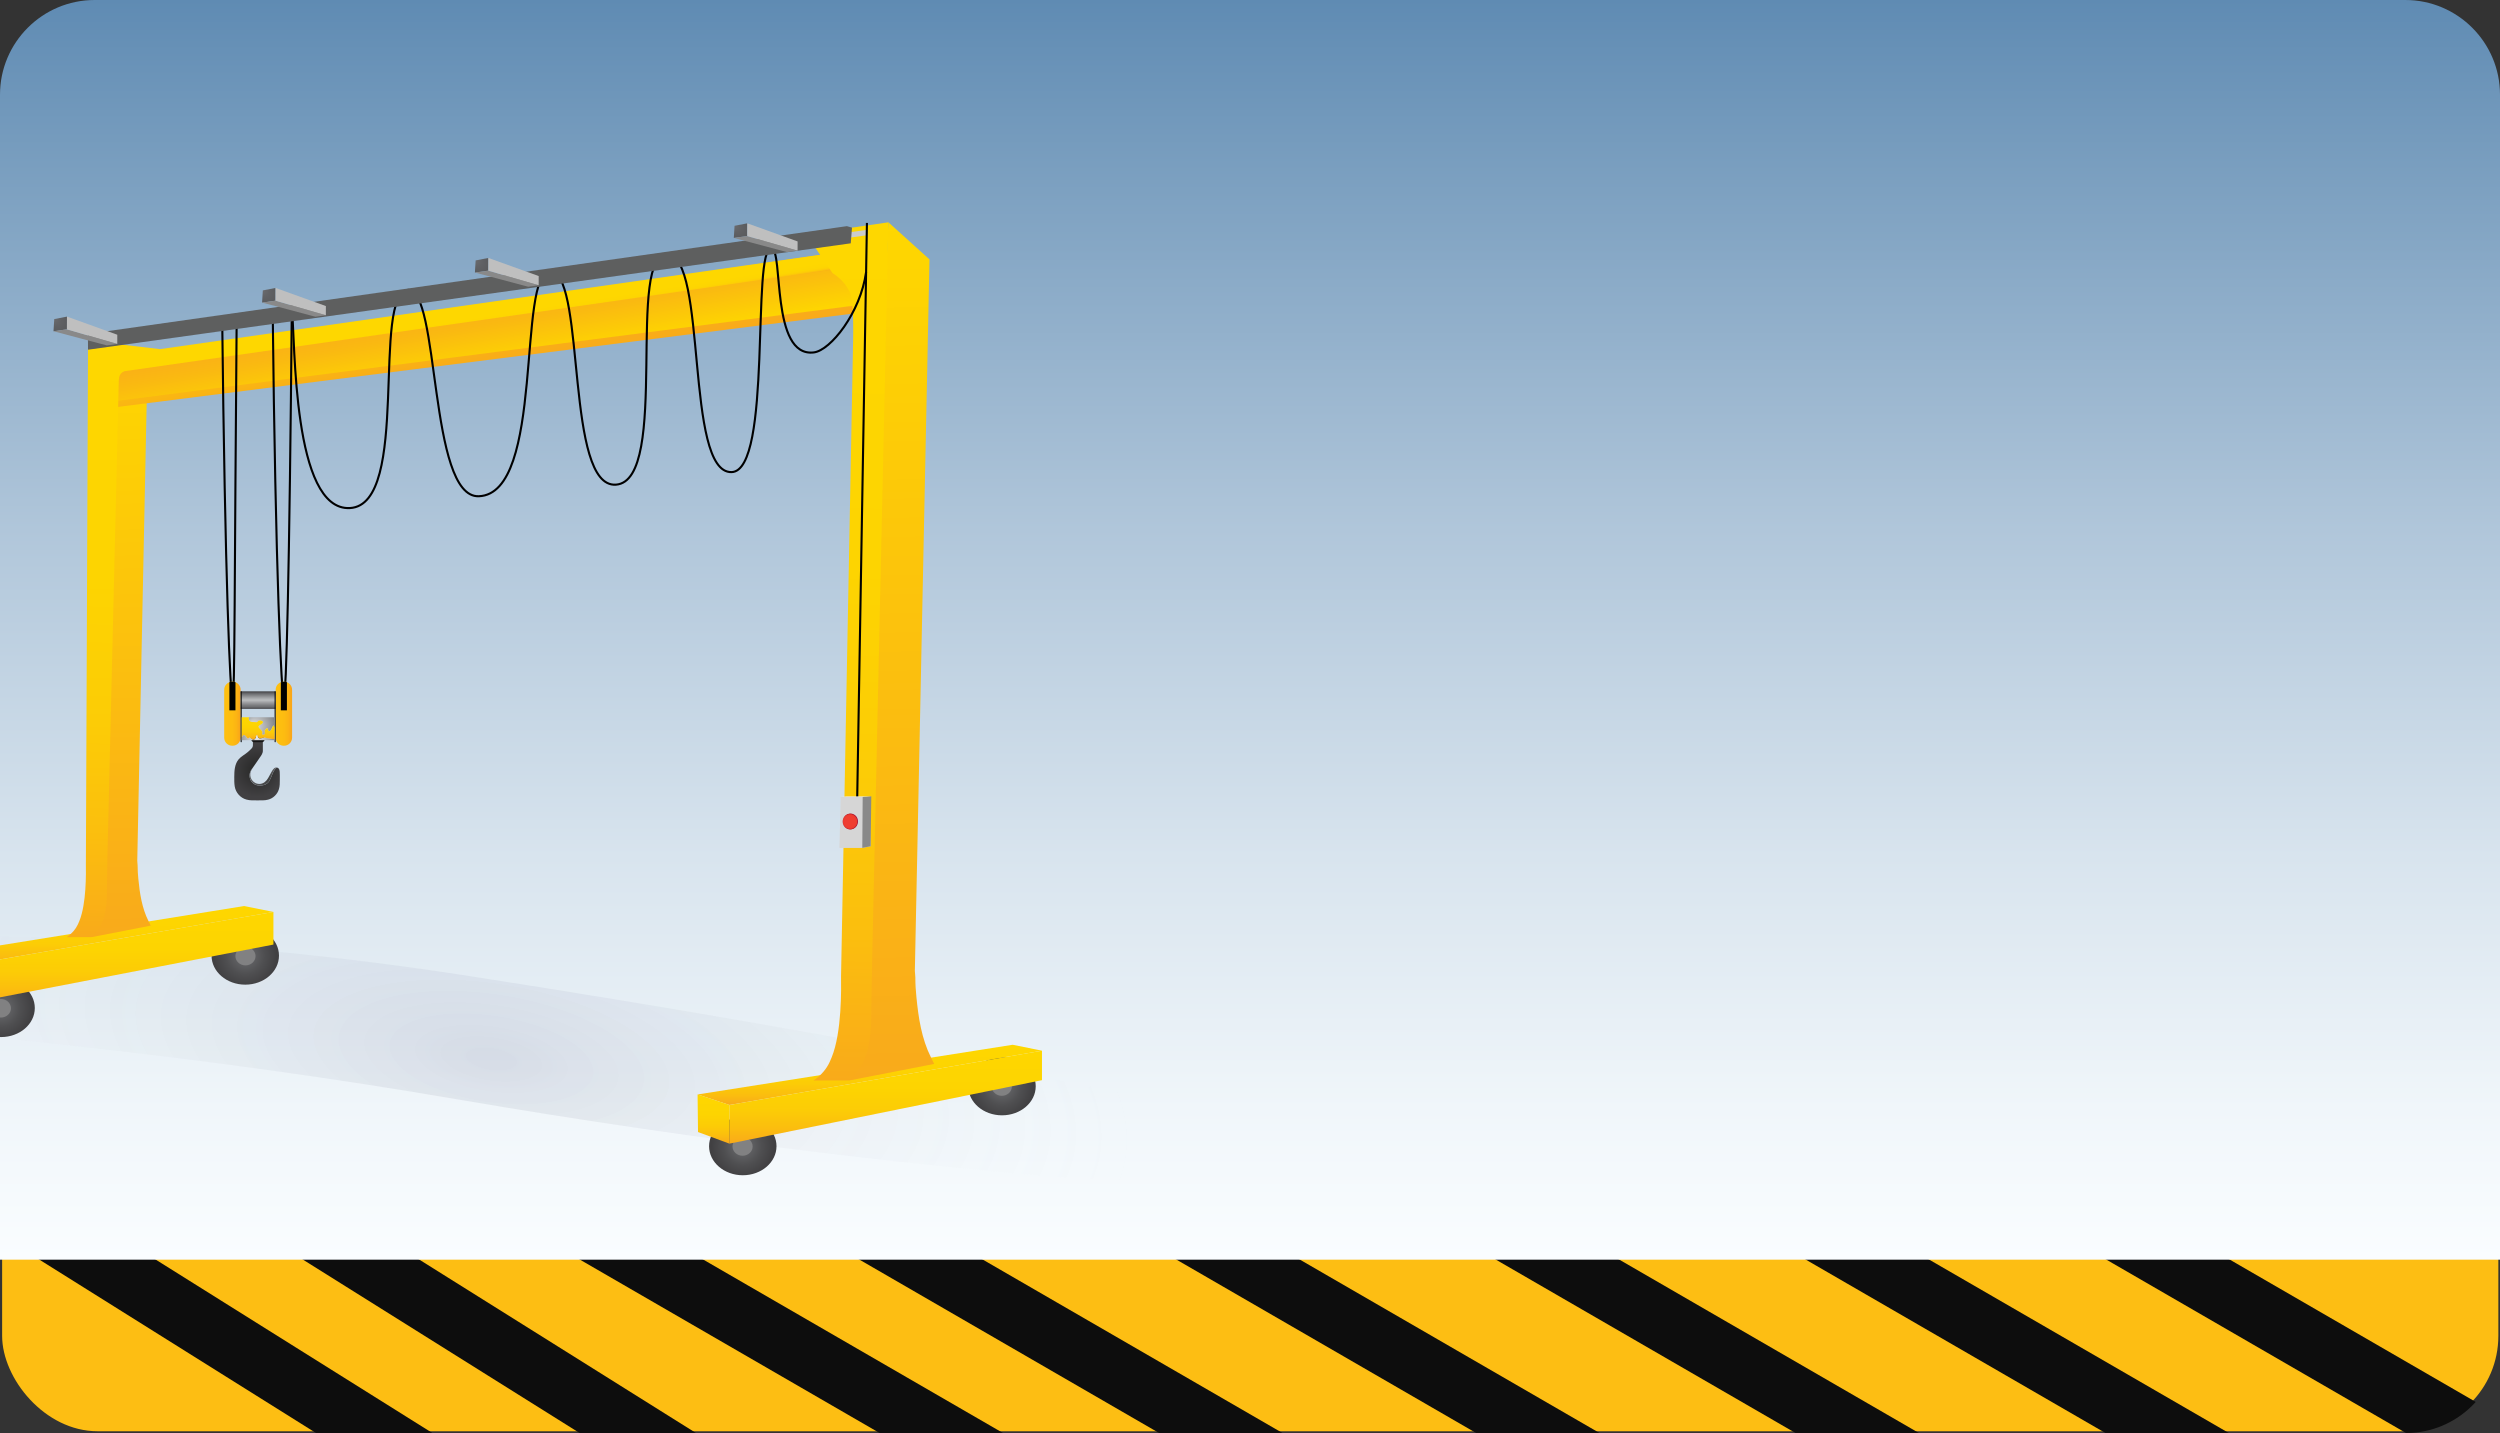 <?xml version="1.0" encoding="UTF-8"?>
<svg id="Layer_2" data-name="Layer 2" xmlns="http://www.w3.org/2000/svg" xmlns:xlink="http://www.w3.org/1999/xlink" viewBox="0 0 2378.64 1363.47">
  <rect x="0" y="0" width="2378.64" height="1363.47" fill="#333333" stroke="none"/>
  <defs>
    <style>
      .cls-1 {
        fill: url(#radial-gradient-10);
      }

      .cls-2 {
        fill: url(#linear-gradient-15);
      }

      .cls-3 {
        fill: url(#linear-gradient-13);
      }

      .cls-4 {
        fill: #aa1d42;
      }

      .cls-5 {
        fill: #cccccb;
      }

      .cls-6 {
        fill: #818182;
      }

      .cls-7 {
        fill: #5e5f5f;
      }

      .cls-8 {
        fill: url(#linear-gradient-2);
      }

      .cls-9 {
        fill: url(#radial-gradient-9);
      }

      .cls-10 {
        fill: url(#linear-gradient-10);
      }

      .cls-11 {
        fill: url(#linear-gradient-12);
      }

      .cls-12 {
        fill: url(#radial-gradient-14);
      }

      .cls-13 {
        fill: #0d0d0d;
      }

      .cls-14, .cls-15 {
        fill: none;
      }

      .cls-16 {
        fill: url(#linear-gradient-4);
      }

      .cls-17 {
        fill: url(#radial-gradient-5);
      }

      .cls-18 {
        fill: url(#radial-gradient);
      }

      .cls-19 {
        fill: url(#radial-gradient-3);
      }

      .cls-20 {
        fill: url(#linear-gradient-3);
      }

      .cls-21 {
        fill: url(#linear-gradient-5);
      }

      .cls-15 {
        stroke: #000;
        stroke-miterlimit: 10;
        stroke-width: 2px;
      }

      .cls-22 {
        fill: #eaeaea;
      }

      .cls-23 {
        fill: url(#radial-gradient-11);
      }

      .cls-24 {
        fill: url(#linear-gradient-8);
      }

      .cls-25 {
        fill: url(#radial-gradient-8);
      }

      .cls-26 {
        fill: url(#radial-gradient-2);
      }

      .cls-27 {
        fill: #fdbe13;
      }

      .cls-28 {
        fill: url(#linear-gradient-14);
      }

      .cls-29 {
        fill: url(#radial-gradient-4);
      }

      .cls-30 {
        fill: url(#linear-gradient-17);
      }

      .cls-31 {
        fill: url(#linear-gradient-7);
      }

      .cls-32 {
        fill: url(#linear-gradient-9);
      }

      .cls-33 {
        fill: url(#linear-gradient-11);
      }

      .cls-34 {
        fill: url(#radial-gradient-12);
      }

      .cls-35 {
        fill: url(#linear-gradient-6);
      }

      .cls-36 {
        fill: #d6d6d6;
      }

      .cls-37 {
        fill: url(#radial-gradient-6);
      }

      .cls-38 {
        fill: url(#radial-gradient-7);
      }

      .cls-39 {
        fill: url(#linear-gradient-16);
      }

      .cls-40 {
        fill: url(#radial-gradient-13);
      }

      .cls-41 {
        fill: url(#linear-gradient);
      }

      .cls-42 {
        clip-path: url(#clippath);
      }

      .cls-43 {
        fill: #bfbfbf;
      }

      .cls-44 {
        fill: #898989;
      }

      .cls-45 {
        fill: #171717;
      }
    </style>
    <clipPath id="clippath">
      <path class="cls-14" d="M90.12,0h2198.39C2338.26,0,2378.64,40.38,2378.64,90.12v1183.78c0,49.43-40.13,89.56-89.56,89.56H90.97c-50.21,0-90.97-40.76-90.97-90.97V90.12C0,40.38,40.38,0,90.12,0Z"/>
    </clipPath>
    <linearGradient id="linear-gradient" x1="1189.32" y1="0" x2="1189.32" y2="1198.51" gradientUnits="userSpaceOnUse">
      <stop offset="0" stop-color="#5f8bb3"/>
      <stop offset=".13" stop-color="#799ebf"/>
      <stop offset=".42" stop-color="#b0c6da"/>
      <stop offset=".68" stop-color="#d8e4ee"/>
      <stop offset=".88" stop-color="#f0f6fa"/>
      <stop offset="1" stop-color="#fafdff"/>
    </linearGradient>
    <radialGradient id="radial-gradient" cx="-540.12" cy="600.89" fx="-540.12" fy="600.89" r="241.43" gradientTransform="translate(1944.06 579.9) rotate(8.82) scale(2.58 1.08)" gradientUnits="userSpaceOnUse">
      <stop offset="0" stop-color="#0f1041" stop-opacity=".1"/>
      <stop offset="1" stop-color="#fafdff" stop-opacity="0"/>
    </radialGradient>
    <radialGradient id="radial-gradient-2" cx="706.73" cy="1090.58" fx="706.73" fy="1090.58" r="29.93" gradientUnits="userSpaceOnUse">
      <stop offset="0" stop-color="#6d6e71"/>
      <stop offset=".6" stop-color="#4f4f51"/>
      <stop offset="1" stop-color="#414042"/>
    </radialGradient>
    <radialGradient id="radial-gradient-3" cx="1.04" cy="959.1" fx="1.04" fy="959.1" r="29.93" xlink:href="#radial-gradient-2"/>
    <radialGradient id="radial-gradient-4" cx="233.36" cy="909.24" fx="233.36" fy="909.24" r="29.93" xlink:href="#radial-gradient-2"/>
    <radialGradient id="radial-gradient-5" cx="953.36" cy="1033.56" fx="953.36" fy="1033.56" r="29.93" xlink:href="#radial-gradient-2"/>
    <linearGradient id="linear-gradient-2" x1="827.56" y1="994.05" x2="827.56" y2="1051.33" gradientUnits="userSpaceOnUse">
      <stop offset="0" stop-color="#fed700"/>
      <stop offset=".4" stop-color="#fdd401"/>
      <stop offset=".64" stop-color="#fccc06"/>
      <stop offset=".83" stop-color="#fbbe0e"/>
      <stop offset="1" stop-color="#f9aa1a"/>
      <stop offset="1" stop-color="#f9aa1b"/>
    </linearGradient>
    <linearGradient id="linear-gradient-3" x1="842.69" y1="999.68" x2="842.69" y2="1088.12" xlink:href="#linear-gradient-2"/>
    <linearGradient id="linear-gradient-4" x1="678.85" y1="1041.33" x2="678.85" y2="1088.12" xlink:href="#linear-gradient-2"/>
    <linearGradient id="linear-gradient-5" x1="97.36" y1="862.04" x2="97.36" y2="919.32" xlink:href="#linear-gradient-2"/>
    <linearGradient id="linear-gradient-6" x1="111.44" y1="867.67" x2="111.44" y2="956.11" xlink:href="#linear-gradient-2"/>
    <linearGradient id="linear-gradient-7" x1="54.04" y1="-97.62" x2="47.84" y2="339.42" gradientTransform="translate(57.96 463.47) rotate(-2.18) scale(1 1.27) skewX(-.49)" gradientUnits="userSpaceOnUse">
      <stop offset="0" stop-color="#fed700"/>
      <stop offset="1" stop-color="#f9aa1b"/>
    </linearGradient>
    <linearGradient id="linear-gradient-8" x1="373" y1="338.01" x2="364.5" y2="268.84" gradientTransform="translate(78.98 41.74) rotate(-3.05)" gradientUnits="userSpaceOnUse">
      <stop offset="0" stop-color="#f9aa1b"/>
      <stop offset=".3" stop-color="#f9ad18"/>
      <stop offset=".6" stop-color="#fab911"/>
      <stop offset=".89" stop-color="#fccd05"/>
      <stop offset="1" stop-color="#fed700"/>
    </linearGradient>
    <linearGradient id="linear-gradient-9" x1="392.7" y1="313.6" x2="384.59" y2="247.57" gradientTransform="translate(62.78 51.97) rotate(-2.46)" gradientUnits="userSpaceOnUse">
      <stop offset="0" stop-color="#fed700"/>
      <stop offset=".59" stop-color="#fab911"/>
      <stop offset="1" stop-color="#f9aa1b"/>
    </linearGradient>
    <linearGradient id="linear-gradient-10" x1="169.2" y1="383.52" x2="169.2" y2="410.07" gradientTransform="translate(234.86 -69.85) rotate(-9.01)" gradientUnits="userSpaceOnUse">
      <stop offset=".68" stop-color="#fed700"/>
      <stop offset=".85" stop-color="#fdd501"/>
      <stop offset=".91" stop-color="#fdce05"/>
      <stop offset=".95" stop-color="#fbc20c"/>
      <stop offset=".99" stop-color="#f9b116"/>
      <stop offset="1" stop-color="#f9aa1b"/>
    </linearGradient>
    <linearGradient id="linear-gradient-11" x1="787.22" y1="-175.34" x2="778.08" y2="469" xlink:href="#linear-gradient-7"/>
    <linearGradient id="linear-gradient-12" x1="190.92" y1="-222.98" x2="190.92" y2="412.02" gradientTransform="translate(447.02 493.3) rotate(.76) scale(1.86 1.29)" xlink:href="#linear-gradient-2"/>
    <linearGradient id="linear-gradient-13" x1="-181.32" y1="-127.66" x2="-181.32" y2="313.4" gradientTransform="translate(447.02 493.3) rotate(.76) scale(1.86 1.29)" xlink:href="#linear-gradient-2"/>
    <radialGradient id="radial-gradient-6" cx="426.24" cy="383.53" fx="418.93" fy="376.62" r="10.06" gradientTransform="translate(229.04 -100.91) rotate(-8.02)" gradientUnits="userSpaceOnUse">
      <stop offset="0" stop-color="#6d6e71"/>
      <stop offset=".48" stop-color="#606164"/>
      <stop offset="1" stop-color="#58595b"/>
    </radialGradient>
    <radialGradient id="radial-gradient-7" cx="-26.78" cy="381.82" fx="-34.09" fy="374.92" r="10.06" xlink:href="#radial-gradient-6"/>
    <radialGradient id="radial-gradient-8" cx="-227.1" cy="381.17" fx="-234.41" fy="374.26" r="10.06" xlink:href="#radial-gradient-6"/>
    <radialGradient id="radial-gradient-9" cx="177.71" cy="381.8" fx="170.4" fy="374.89" r="10.06" xlink:href="#radial-gradient-6"/>
    <radialGradient id="radial-gradient-10" cx="808.76" cy="781.69" fx="808.76" fy="781.69" r="7.25" gradientUnits="userSpaceOnUse">
      <stop offset=".68" stop-color="#ef3d30"/>
      <stop offset=".85" stop-color="#ed3b2f"/>
      <stop offset=".91" stop-color="#e6372e"/>
      <stop offset=".95" stop-color="#da302b"/>
      <stop offset=".98" stop-color="#c92628"/>
      <stop offset="1" stop-color="#be2026"/>
    </radialGradient>
    <radialGradient id="radial-gradient-11" cx="253.87" cy="732.77" fx="253.87" fy="732.77" r="25.47" gradientTransform="translate(-8.87)" gradientUnits="userSpaceOnUse">
      <stop offset=".27" stop-color="#2d2d2d"/>
      <stop offset="1" stop-color="#414042"/>
    </radialGradient>
    <radialGradient id="radial-gradient-12" cx="259.66" cy="738.81" fx="259.66" fy="738.81" r="10.95" gradientTransform="translate(-8.87)" gradientUnits="userSpaceOnUse">
      <stop offset=".03" stop-color="#2d2d2d"/>
      <stop offset="1" stop-color="#58595b"/>
    </radialGradient>
    <linearGradient id="linear-gradient-14" x1="213.31" y1="679.08" x2="228.96" y2="679.08" gradientUnits="userSpaceOnUse">
      <stop offset="0" stop-color="#fec010"/>
      <stop offset=".46" stop-color="#fdbd10"/>
      <stop offset=".73" stop-color="#fcb513"/>
      <stop offset=".95" stop-color="#faa718"/>
      <stop offset="1" stop-color="#faa31a"/>
    </linearGradient>
    <linearGradient id="linear-gradient-15" x1="262.27" y1="679.07" x2="277.91" y2="679.07" xlink:href="#linear-gradient-14"/>
    <linearGradient id="linear-gradient-16" x1="245.61" y1="657.8" x2="245.61" y2="674.48" gradientUnits="userSpaceOnUse">
      <stop offset="0" stop-color="#414042"/>
      <stop offset=".07" stop-color="#57575a"/>
      <stop offset=".14" stop-color="#6d6e71"/>
      <stop offset=".38" stop-color="#a5a7a9"/>
      <stop offset=".5" stop-color="#bcbec0"/>
      <stop offset=".59" stop-color="#a8a9ac"/>
      <stop offset=".79" stop-color="#7d7e81"/>
      <stop offset=".89" stop-color="#6d6e71"/>
      <stop offset="1" stop-color="#414042"/>
    </linearGradient>
    <radialGradient id="radial-gradient-13" cx="395.42" cy="690.75" fx="386.47" fy="690.75" r="16.73" gradientTransform="translate(-128.44) scale(.95 1)" gradientUnits="userSpaceOnUse">
      <stop offset=".03" stop-color="#e6e7e8"/>
      <stop offset="1" stop-color="#808285"/>
    </radialGradient>
    <radialGradient id="radial-gradient-14" cx="391.91" cy="701.71" fx="391.91" fy="701.71" r="19.91" gradientTransform="translate(-128.44) scale(.95 1)" gradientUnits="userSpaceOnUse">
      <stop offset=".03" stop-color="#e6e7e8"/>
      <stop offset="1" stop-color="#808285"/>
    </radialGradient>
    <linearGradient id="linear-gradient-17" x1="245.6" y1="682.44" x2="245.6" y2="703.61" xlink:href="#linear-gradient-2"/>
  </defs>
  <g id="_עגורן_שער_מלבן" data-name="עגורן שער מלבן">
    <g class="cls-42">
      <rect class="cls-27" x="2.03" y="4.52" width="2375.04" height="1357.24" rx="90.74" ry="90.74"/>
      <g>
        <polygon class="cls-13" points="2228.77 280.6 2199.41 331.55 1145.58 -278.2 1174.93 -329.15 2228.77 280.6"/>
        <polygon class="cls-13" points="2090.67 366.17 2061.32 417.13 1007.48 -192.62 1036.83 -243.57 2090.67 366.17"/>
        <polygon class="cls-13" points="1925.22 441.05 1895.86 492.01 842.03 -117.74 871.38 -168.69 1925.22 441.05"/>
        <polygon class="cls-13" points="2525.25 933.7 2495.89 984.65 652.64 -81.84 682 -132.79 2525.25 933.7"/>
        <polygon class="cls-13" points="2337.26 990.42 2307.91 1041.37 464.66 -25.13 494.01 -76.08 2337.26 990.42"/>
        <polygon class="cls-13" points="2103.09 1025.54 2073.74 1076.49 230.49 9.99 259.84 -40.96 2103.09 1025.54"/>
        <polygon class="cls-13" points="2364.22 1338.89 2334.86 1389.85 491.61 323.35 520.97 272.4 2364.22 1338.89"/>
        <polygon class="cls-13" points="2176.23 1395.61 2146.88 1446.56 303.63 380.06 332.98 329.11 2176.23 1395.61"/>
        <polygon class="cls-13" points="1942.06 1430.73 1912.71 1481.68 69.46 415.19 98.82 364.23 1942.06 1430.73"/>
        <polygon class="cls-13" points="2142.73 1722.66 2113.37 1773.61 270.12 707.11 299.48 656.16 2142.73 1722.66"/>
        <polygon class="cls-13" points="1952.96 1787.39 1923.61 1838.35 80.36 771.85 109.71 720.9 1952.96 1787.39"/>
        <polygon class="cls-13" points="1719.09 1805.95 1689.74 1856.9 -153.51 790.41 -124.16 739.45 1719.09 1805.95"/>
        <g>
          <polygon class="cls-13" points="1427.44 1843.07 1396.31 1892.95 -408.13 762.03 -377 712.15 1427.44 1843.07"/>
          <polygon class="cls-13" points="1193.06 1853.35 1161.93 1903.24 -642.52 772.32 -611.38 722.44 1193.06 1853.35"/>
        </g>
      </g>
      <rect class="cls-41" y="0" width="2378.64" height="1198.51"/>
      <g>
        <path class="cls-18" d="M1324.64,1118.05c-4.45,28.68-402.9,11.28-890.83-72.27-471.29-80.71-830.21-77.98-825.76-106.66,4.45-28.68,349.73-86.28,838.91-10.4,489.18,75.89,882.13,160.65,877.69,189.33Z"/>
        <g>
          <g>
            <g>
              <ellipse class="cls-26" cx="706.73" cy="1090.58" rx="32.08" ry="27.62"/>
              <ellipse class="cls-6" cx="706.54" cy="1090.8" rx="9.57" ry="8.82"/>
            </g>
            <g>
              <ellipse class="cls-19" cx="1.04" cy="959.1" rx="32.08" ry="27.62"/>
              <ellipse class="cls-6" cx=".85" cy="959.32" rx="9.57" ry="8.82"/>
            </g>
            <g>
              <ellipse class="cls-29" cx="233.36" cy="909.24" rx="32.08" ry="27.62"/>
              <ellipse class="cls-6" cx="233.56" cy="909.7" rx="9.57" ry="8.82"/>
            </g>
            <g>
              <ellipse class="cls-17" cx="953.36" cy="1033.56" rx="32.08" ry="27.62"/>
              <ellipse class="cls-6" cx="953.17" cy="1033.78" rx="9.57" ry="8.82"/>
            </g>
          </g>
          <g>
            <g>
              <polygon class="cls-8" points="963.49 994.05 663.71 1041.33 693.98 1051.33 991.4 999.68 963.49 994.05"/>
              <polygon class="cls-20" points="991.4 1027.72 693.98 1088.12 693.98 1051.33 991.4 999.68 991.4 1027.72"/>
              <polygon class="cls-16" points="693.98 1088.12 664.13 1077.09 663.71 1041.33 693.98 1051.33 693.98 1088.12"/>
              <g>
                <polygon class="cls-21" points="232.24 862.04 -65.44 910.02 -37.27 919.32 260.15 867.67 232.24 862.04"/>
                <polygon class="cls-35" points="260.15 898.71 -37.27 956.11 -37.27 919.32 260.15 867.67 260.15 898.71"/>
              </g>
            </g>
            <path class="cls-31" d="M140.3,347.45l-9.7,471.6c.02,1.44.33,2.85.33,4.29,0,4.76.29,8.76.68,12.77,1.35,13.9,3.41,27.72,9.63,40.22l2.18,4.37-56.19,10.95,25.5-553.81"/>
            <polygon class="cls-24" points="821.07 297.15 111.65 387.23 112.42 351.93 812.75 250.65 821.07 297.15"/>
            <polygon class="cls-32" points="820.8 289.72 111.59 381.43 112.05 340.39 812.65 237.83 820.8 289.72"/>
            <polygon class="cls-10" points="817.57 252.95 110.83 354.26 112.73 337.83 816.8 237.2 817.57 252.95"/>
            <path class="cls-33" d="M884.36,246.8l-13.92,676.98c.03,2.06.48,4.1.47,6.16-.01,6.83.42,12.57.98,18.33,1.94,19.95,4.9,39.79,13.83,57.73l3.13,6.28-80.66,15.71,37.07-816.48"/>
            <path class="cls-11" d="M845.27,211.52l-15.35,696.95c-.14,7-.77,45.53-.94,54.97-.03,1.86.5,14.8-2.31,30.35-2.03,11.27-6,21.83-18.48,34.2h-2.82s-31.39.08-31.39.08l.97-.68c6.39-4.44,11.38-10.26,14.44-16.92.63-1.36,1.27-2.85,1.93-4.48,9.75-23.9,9.06-65.3,8.91-77.33l11.53-607.81c0-.09,0-.18,0-.27.05-5.49.55-35.44-3.58-43.39-2.63-5.05-5.72-9.13-10.1-12.96-1.88-1.64-3.22-2.54-6-4.44l-25.01-36.88"/>
            <path class="cls-3" d="M152.24,332.18l-12.55,9.62c-4.62,3.54-9.74,6.36-15.1,8.65-6.41,2.75-11.32,3.37-11.54,11.18,0,.07-.06.91-.06.97l-10.62,445.77c-.1,4.88-.54,31.72-.65,38.29-.02,1.3.35,10.31-1.61,21.15-1.42,7.85-4.18,15.2-12.87,23.82h-1.96s-21.87.06-21.87.06l.68-.47c4.45-3.09,7.93-7.14,10.06-11.79.44-.95.89-1.99,1.35-3.12,6.79-16.65,6.31-45.49,6.21-53.87l2.07-498.31"/>
          </g>
          <g>
            <path class="cls-15" d="M277.64,292.45c3.41,32.42.39,193.89,55.3,190.95,58.44-3.13,19.62-204.54,55.7-207.59"/>
            <path class="cls-15" d="M388,275.88c30.84-2.47,19.51,198.06,67.57,196.27,63.16-2.35,35.85-212.38,67.95-214.62"/>
            <path class="cls-15" d="M522.24,257.74c.88-.13,2.95.29,3.25.38,31.53,10.05,12.62,206.29,60.52,203.02,52.34-3.58,8.21-224.84,50.02-218.54"/>
            <path class="cls-15" d="M635.05,242.54c38.28.55,16.26,207.73,60.98,206.65,39.07-.94,18.74-214.13,37.93-212.81,11.7.8-1.09,104.14,40.46,98.92,15.78-1.98,44.27-37.61,49.64-76.4"/>
            <path class="cls-15" d="M277.65,291.83c-2.15,250.63-5.39,372.78-7.57,372.81-2.18.03-7.92-119.57-10.65-370.46"/>
            <path class="cls-15" d="M225.21,299.16c-2.15,250.45-1.72,365.45-3.9,365.48-2.18.03-7.2-113.36-9.94-364.07"/>
          </g>
          <g>
            <polygon class="cls-5" points="103.9 324.57 104.98 320.18 824.56 218.69 824.11 223.92 103.9 324.57"/>
            <polygon class="cls-7" points="83.74 332.74 83.65 317.7 805.77 215.17 810.65 216.58 809.46 231.51 83.74 332.74"/>
          </g>
          <line class="cls-15" x1="824.85" y1="212.09" x2="815.48" y2="765.96"/>
          <g>
            <polygon class="cls-37" points="711.02 212.48 698.89 214.82 698.19 226.39 710.98 224.59 711.02 212.48"/>
            <polygon class="cls-44" points="710.98 224.59 698.19 226.39 748.94 239.88 758.86 238.48 710.98 224.59"/>
            <polygon class="cls-43" points="758.88 229.71 711.02 212.48 710.98 224.59 758.86 238.48 758.88 229.71"/>
          </g>
          <g>
            <polygon class="cls-38" points="262.19 273.96 250.07 276.31 249.36 287.88 262.15 286.08 262.19 273.96"/>
            <polygon class="cls-44" points="262.15 286.08 249.36 287.88 300.11 301.36 310.04 299.96 262.15 286.08"/>
            <polygon class="cls-43" points="310.05 291.2 262.19 273.96 262.15 286.08 310.04 299.96 310.05 291.2"/>
          </g>
          <g>
            <polygon class="cls-25" points="63.73 301.24 51.61 303.59 50.9 315.16 63.69 313.36 63.73 301.24"/>
            <polygon class="cls-44" points="63.69 313.36 50.9 315.16 101.65 328.65 111.58 327.25 63.69 313.36"/>
            <polygon class="cls-43" points="111.59 318.48 63.73 301.24 63.69 313.36 111.58 327.25 111.59 318.48"/>
          </g>
          <g>
            <polygon class="cls-9" points="464.68 245.42 452.55 247.76 451.85 259.34 464.64 257.53 464.68 245.42"/>
            <polygon class="cls-44" points="464.64 257.53 451.85 259.34 502.6 272.82 512.52 271.42 464.64 257.53"/>
            <polygon class="cls-43" points="512.54 262.65 464.68 245.42 464.64 257.53 512.52 271.42 512.54 262.65"/>
          </g>
          <g>
            <polygon class="cls-36" points="828.38 805.18 820.43 806.75 798.66 806.74 799.92 758.24 827.35 758.24 828.38 805.18"/>
            <polygon class="cls-44" points="828.38 805.18 820.43 806.74 820.8 758.24 829.01 757.63 828.38 805.18"/>
            <polygon class="cls-22" points="820.8 758.24 799.92 758.24 805.38 757.69 829.06 757.63 820.8 758.24"/>
          </g>
          <g>
            <ellipse class="cls-4" cx="809.37" cy="781.58" rx="7" ry="7.49"/>
            <ellipse class="cls-1" cx="808.76" cy="781.69" rx="7" ry="7.49"/>
          </g>
          <g>
            <path class="cls-23" d="M266.22,737.11c-.01-1.73,0-3.72-.62-5.14v-.02c-.44-1-1.37-1.6-2.39-1.7-3.61,3.03-4.41,8.29-6.77,12.55-2.26,3.84-6.44,4.88-10.44,4.53-3.83-.17-7.31-3.14-8.18-6.8-1.04-3.86.35-7.28,2.71-10.08.61-.92,1.28-1.83,1.92-2.77,1.26-1.83,2.57-3.74,3.84-5.58,1.66-2.54,2.96-3.86,3.66-6.39.09-.37.13-.75.14-1.13h0v-10.54h-9.45v4.96c0,1.18-.46,2.32-1.3,3.15,0,0,0,0-.01.01-1.12,1.15-2.3,2.32-3.52,3.34-2.82,2.44-6.38,4.1-8.81,7.01-3.76,4.54-4.09,10.94-4.11,16.61,0,3.04-.08,6.14.44,9.14.95,5.9,5.41,10.96,11.15,12.48,3.41.99,6.86.72,10.45.77,3.6-.06,6.8.22,10.17-.69,4.85-1.23,8.94-5.22,10.3-10.09.86-2.65.84-5.73.84-8.78,0-1.58,0-3.26,0-4.83Z"/>
            <path class="cls-34" d="M237.81,740.53c.87,3.66,4.35,6.62,8.18,6.8,4,.35,8.18-.7,10.44-4.53,2.36-4.26,3.16-9.52,6.77-12.55-.21-.02-.42-.02-.63,0-2.18.29-3.37,2.67-4.43,4.51-.99,1.82-1.93,3.71-2.99,5.5-1.77,3.11-4.32,5.32-7.83,5.61-4.55.4-8.79-3.4-9.14-7.92-.39-2.87.81-5.19,2.34-7.49-2.36,2.8-3.75,6.22-2.71,10.08Z"/>
            <rect class="cls-45" x="239.08" y="701.06" width="12.65" height="5.12" rx="2.56" ry="2.56"/>
          </g>
          <g>
            <path class="cls-28" d="M228.96,656.29c0-4.24-3.43-7.68-7.67-7.68h-.31c-4.23,0-7.67,3.44-7.67,7.68v45.57c0,4.24,3.43,7.68,7.67,7.68h.31c4.23,0,7.67-3.44,7.67-7.68v-45.57Z"/>
            <path d="M224.01,675.85h-5.76c0-8.91,0-17.82,0-26.73.38-.15.85-.29,1.41-.39.69-.12,1.23-.12,1.63-.11.37,0,.86.02,1.48.14.52.1.95.25,1.27.37,0,8.91-.01,17.82-.02,26.73Z"/>
          </g>
          <g>
            <path class="cls-2" d="M270.24,648.61h-.31c-4.23,0-7.67,3.44-7.67,7.68v45.57c0,4.24,3.43,7.68,7.67,7.68h.31c4.23,0,7.67-3.44,7.67-7.68v-45.57c0-4.24-3.43-7.68-7.67-7.68Z"/>
            <path d="M272.97,675.84h-5.76c0-8.91,0-17.82,0-26.73.38-.15.85-.29,1.41-.39.69-.12,1.23-.12,1.63-.11.37,0,.86.02,1.48.14.52.1.95.25,1.27.37,0,8.91-.01,17.82-.02,26.73Z"/>
          </g>
          <rect class="cls-39" x="228.96" y="657.8" width="33.31" height="16.68"/>
          <g>
            <path d="M228.96,657.8h.98v47.96c0,.27-.22.49-.49.49h0c-.27,0-.49-.22-.49-.49v-47.96h0Z"/>
            <path d="M261.29,657.8h.98v47.96c0,.27-.22.49-.49.49h0c-.27,0-.49-.22-.49-.49v-47.96h0Z"/>
          </g>
          <g>
            <path class="cls-40" d="M236.68,684.34c.67,3.49,4.66,2.44,7.32,2.79,1,.17,1.5-1.39,2.5-1.57,1.33-.17,3.99.17,3.66,1.92-.67,2.09-5.66,2.61-3.83,4.88,1.16,1.74,4.66,3.49,2.83,6.1.67.52,1.66.87,2.16.35,1.5-.87,0-2.79.67-4.01.5-.87,2.16-2.79,2.66-1.74.33,1.05.5,2.96,1.83,2.61,2-.35,2-3.49,3.49-5.06.82-1.2.83.98,1.31,1.54v-9.72h-24.19c-.36.56-.55,1.2-.42,1.9Z"/>
            <path class="cls-12" d="M252.65,701.94c-1.66-.7-3.83.87-5.82.52-1.16-.17-1.83-2.09-2.16-3.31-1.66,1.05-1.16,3.84-2.83,4.36-1.83.52-2.99-1.22-4.66-1.92-.17,1.05-1.66,1.22-2,.52-.83-1.05-1.5-2.09-2.5-2.61-1.47-.77-2.16,1.19-2.76,2.62v2.15h31.36v-.91c-.84-.34-1.96-.1-2.97-.37-1.5-.52-3.83-.35-5.66-1.05Z"/>
            <path class="cls-30" d="M259.97,690.61c-1.5,1.57-1.5,4.71-3.49,5.06-1.33.35-1.5-1.57-1.83-2.61-.5-1.05-2.16.87-2.66,1.74-.67,1.22.83,3.14-.67,4.01-.5.52-1.5.17-2.16-.35,1.83-2.61-1.66-4.36-2.83-6.1-1.83-2.27,3.16-2.79,3.83-4.88.33-1.74-2.33-2.09-3.66-1.92-1,.17-1.5,1.74-2.5,1.57-2.66-.35-6.66.7-7.32-2.79-.13-.69.05-1.33.42-1.9h-7.18v19.68c.6-1.43,1.29-3.39,2.76-2.62,1,.52,1.66,1.57,2.5,2.61.33.7,1.83.52,2-.52,1.66.7,2.83,2.44,4.66,1.92,1.66-.52,1.16-3.31,2.83-4.36.33,1.22,1,3.14,2.16,3.31,2,.35,4.16-1.22,5.82-.52,1.83.7,4.16.52,5.66,1.05,1.02.27,2.13.03,2.97.37v-11.2c-.48-.56-.49-2.75-1.31-1.54Z"/>
          </g>
        </g>
      </g>
    </g>
  </g>
</svg>